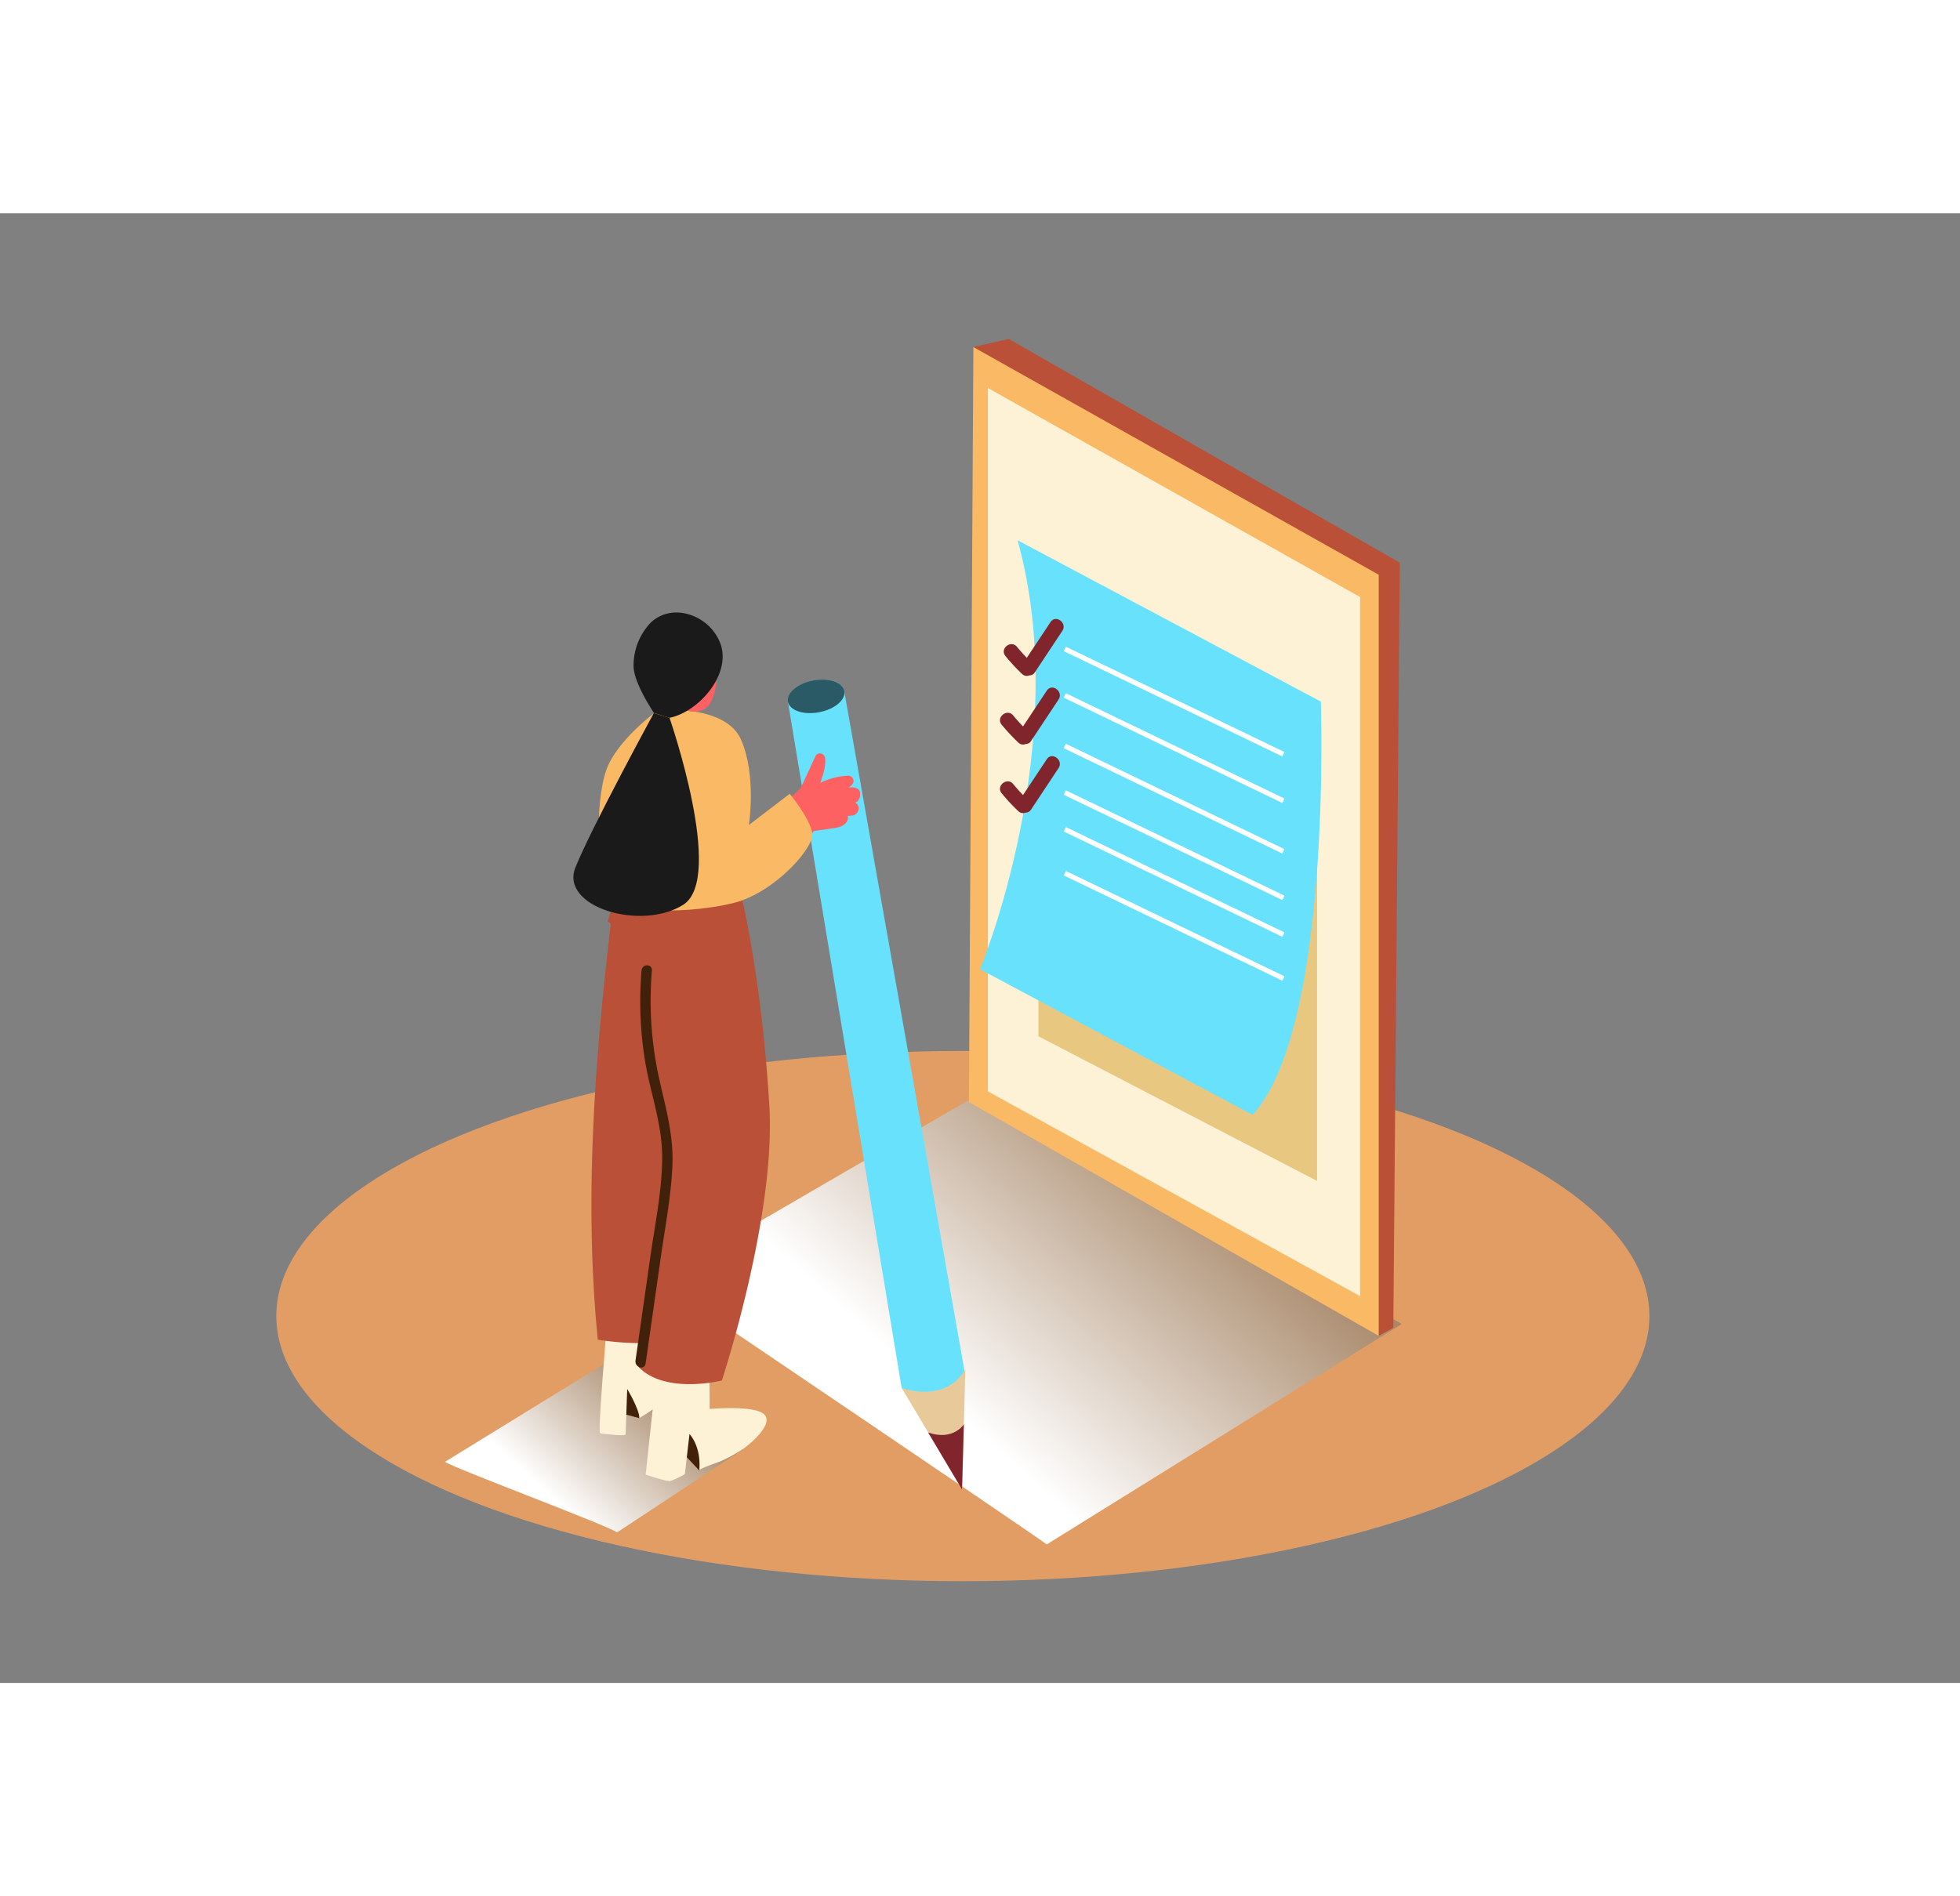 <svg xmlns="http://www.w3.org/2000/svg" xmlns:xlink="http://www.w3.org/1999/xlink" viewBox="0 0 400 300" data-imageid="data-arranging-0" imageName="Quality Check" class="illustrations_image" style="width: 310px;"><rect x="0" y="0" width="400" height="300" fill="#808080" stroke="none"/><defs><linearGradient id="linear-gradient" x1="142.34" y1="230.25" x2="113.13" y2="262.51" gradientUnits="userSpaceOnUse"><stop offset="0" stop-color="#8c6239"/><stop offset="1" stop-color="#fff"/></linearGradient><linearGradient id="linear-gradient-2" x1="257.43" y1="170.12" x2="192.18" y2="242.18" xlink:href="#linear-gradient"/></defs><g style="isolation:isolate"><g id="Layer_2" data-name="Layer 2"><ellipse cx="196.5" cy="225.11" rx="140.11" ry="54.12" fill="#e29d64"/><path d="M125.93,269.27l25.64-16.92-24.85-19.58L90.81,254.86C93,256.32,123.82,267.75,125.93,269.27Z" fill="url(#linear-gradient)" style="mix-blend-mode:multiply"/><path d="M213.62,271.72l72.44-45L202,178.51l-67.69,39.32C140.37,222,207.68,267.43,213.62,271.72Z" fill="url(#linear-gradient-2)" style="mix-blend-mode:multiply"/><path d="M186.2,243.16c-.41-.56-1.75-2.86-2.19-3.39L160.8,99.69s10.13,1.38,11.49-2.18l24.63,139.24c-.28,2.12-.47,4.24-.63,6.37l-7.78,3A12.85,12.85,0,0,0,186.2,243.16Z" fill="#68e1fd" class="target-color"/><path d="M184,239.76s8.68,3.36,13-3.71l-.63,24.45Z" fill="#e8ca9a"/><path d="M196.33,260.5l.37-13.28s-2.17,3.42-7.28,1.66Z" fill="#7f252b"/><ellipse cx="166.55" cy="98.6" rx="5.85" ry="3.3" transform="translate(-15.48 32.83) rotate(-10.76)" fill="#68e1fd" class="target-color"/><ellipse cx="166.55" cy="98.6" rx="5.85" ry="3.3" transform="translate(-15.48 32.83) rotate(-10.76)" opacity="0.6"/><path d="M130.46,245.95l-5-1.37.78-6S131.65,239.44,130.46,245.95Z" fill="#42210b"/><path d="M123.72,228.39S122,248.79,122.44,249s5.23.65,5.23.29S128,240,128,240s2.39,3.94,2.5,5.91c0,0,5.69-3.24,6.75-5.84s-2.43-13.49-3.76-14.08" fill="#fdf2d6"/><path d="M142.72,256.64l-5.61-5.95,3.65-4.63S144.19,253.57,142.72,256.64Z" fill="#42210b"/><path d="M134.39,233l-2.62,24.47s4.23,1.43,5,1.32a15.87,15.87,0,0,0,3-1.43l.94-8.17s2.43,2.43,2,7.39c0-.34,3.87-1.62,4.37-1.85a29,29,0,0,0,4.48-2.44c1.49-1,7-5.59,4-7.41-2.52-1.54-10.72-.81-10.72-.81L144.78,234" fill="#fdf2d6"/><path d="M124.6,145.37a.58.58,0,0,0-.59-.71,18.82,18.82,0,0,1,2.75-6l23.69-2.79S155.21,152.79,157,182c1.42,22.62-9.68,56.26-9.68,56.26s-11.49,2.91-17-2.76l.22-4.87a58,58,0,0,1-8.54-.7C119.19,201.8,121.35,173.32,124.6,145.37Z" fill="#ba5038"/><path d="M129.7,234.16l3-21c.95-6.68,2.4-13.55,2.44-20.32s-2.29-12.84-3.41-19.3a75.55,75.55,0,0,1-.81-18.93c.12-1.47,2.23-1.48,2.12,0a73.46,73.46,0,0,0,1.29,21.13c1.32,6.21,3.17,12.09,2.9,18.55s-1.56,13-2.47,19.48l-3,21C131.53,236.24,129.49,235.61,129.7,234.16Z" fill="#42210b"/><path d="M154.62,126.66c.73-.8,1.48-1.58,2.23-2.35l.06-.09a66.13,66.13,0,0,1,6.49-6.86l3-6.49v0a1,1,0,0,1,1.67-.3c.79.68.07,3.56-.23,4.41s.24-.68-.11.32c-.06.17-.24.93-.39,1a14.08,14.08,0,0,1,5.81-1.5,1.07,1.07,0,0,1,.91,1.59,3,3,0,0,1-.87.82l.22,0c1.4-.19,2.47.41,2.06,2a1.05,1.05,0,0,1-.19.38.89.89,0,0,1-.65.63l.07.18a1.38,1.38,0,0,1,.54,1.14,1.56,1.56,0,0,1-1.7,1.41l-.51.08c.21,1.41-1.06,2.16-2.41,2.4-1.52.27-3,.4-4.52.66l-2.83,3.55c-.76,1-1.84,3.12-3.14,3.37s-1.9-1.79-.56-2c-.28.05.18-.27.28-.41.25-.33.51-.64.78-1a9.35,9.35,0,0,1-2.55,2.26,1.07,1.07,0,0,1-1.55-1.19,14,14,0,0,1,.89-2.35,1.15,1.15,0,0,1-.4-.61l-.11.1a1.08,1.08,0,0,1-.7.24l-.16.17C155.2,129.17,153.71,127.67,154.62,126.66Z" fill="#fe6162"/><path d="M134.33,101.39s13.66-1.24,16.88,6,1.63,17.46,1.63,17.46l8.33-6.36s4.1,5,4.6,8-7.78,12.24-16.09,14.3-23.34,2.66-25.7-2.36-2.53-20.13.23-25.95S134.33,101.39,134.33,101.39Z" fill="#fab965"/><path d="M146.44,88.64s.69,10-2.36,12.34S136,99.47,136,99.47" fill="#fe6162"/><path d="M143.94,83.62a9.73,9.73,0,0,1,3,4c2.52,6.31-4.27,14.15-10.33,15.37l-3.15-1s-4.16-6.13-4.16-9.57a12.68,12.68,0,0,1,3.55-8.92C136.1,80.51,140.73,81.1,143.94,83.62Z" fill="#1a1a1a"/><path d="M136.64,103s11.36,32.72,2.8,38.14-25.26.48-22-7.63,16-31.5,16-31.5" fill="#1a1a1a"/><polyline points="198.65 27.3 205.87 25.64 285.67 71.31 284.35 227.5 281.37 229.15" fill="#ba5038"/><polygon points="198.65 27.3 197.74 181.42 281.37 229.15 281.37 73.77 198.65 27.3" fill="#fab965"/><polygon points="201.6 35.65 201.6 179.24 277.57 221.04 277.57 78.33 201.6 35.65" fill="#fdf2d6"/><polyline points="268.79 104.32 268.79 197.52 211.91 167.99 211.91 89.24" fill="#e8c880"/><path d="M207.67,66.74l61.89,32.93s2.37,66.73-13.94,84.37L200,154.3S219.18,108.27,207.67,66.74Z" fill="#68e1fd" class="target-color"/><line x1="217.31" y1="88.92" x2="261.92" y2="110.42" fill="none" stroke="#fff" stroke-miterlimit="10"/><line x1="217.31" y1="98.42" x2="261.92" y2="119.92" fill="none" stroke="#fff" stroke-miterlimit="10"/><line x1="217.31" y1="108.74" x2="261.92" y2="130.24" fill="none" stroke="#fff" stroke-miterlimit="10"/><line x1="217.31" y1="118.24" x2="261.92" y2="139.74" fill="none" stroke="#fff" stroke-miterlimit="10"/><line x1="217.31" y1="125.74" x2="261.92" y2="147.24" fill="none" stroke="#fff" stroke-miterlimit="10"/><line x1="217.31" y1="134.7" x2="261.92" y2="156.2" fill="none" stroke="#fff" stroke-miterlimit="10"/><path d="M214.39,83.44l-4.84,7.3c-.69-.72-1.36-1.46-2-2.24-1.22-1.5-3.59.36-2.36,1.87a39.75,39.75,0,0,0,3.49,3.74,1.34,1.34,0,0,0,1.39.21,1.28,1.28,0,0,0,1.13-.63l5.6-8.45C217.87,83.64,215.47,81.82,214.39,83.44Z" fill="#7f252b"/><path d="M213.62,97.45l-4.84,7.3c-.69-.72-1.36-1.46-2-2.24-1.22-1.5-3.59.36-2.36,1.87a39.75,39.75,0,0,0,3.49,3.74,1.34,1.34,0,0,0,1.39.21,1.28,1.28,0,0,0,1.13-.63l5.6-8.45C217.1,97.64,214.69,95.82,213.62,97.45Z" fill="#7f252b"/><path d="M213.62,111.45l-4.84,7.3c-.69-.72-1.36-1.46-2-2.24-1.22-1.5-3.59.36-2.36,1.87a39.75,39.75,0,0,0,3.49,3.74,1.34,1.34,0,0,0,1.39.21,1.28,1.28,0,0,0,1.13-.63l5.6-8.45C217.1,111.64,214.69,109.83,213.62,111.45Z" fill="#7f252b"/></g></g></svg>